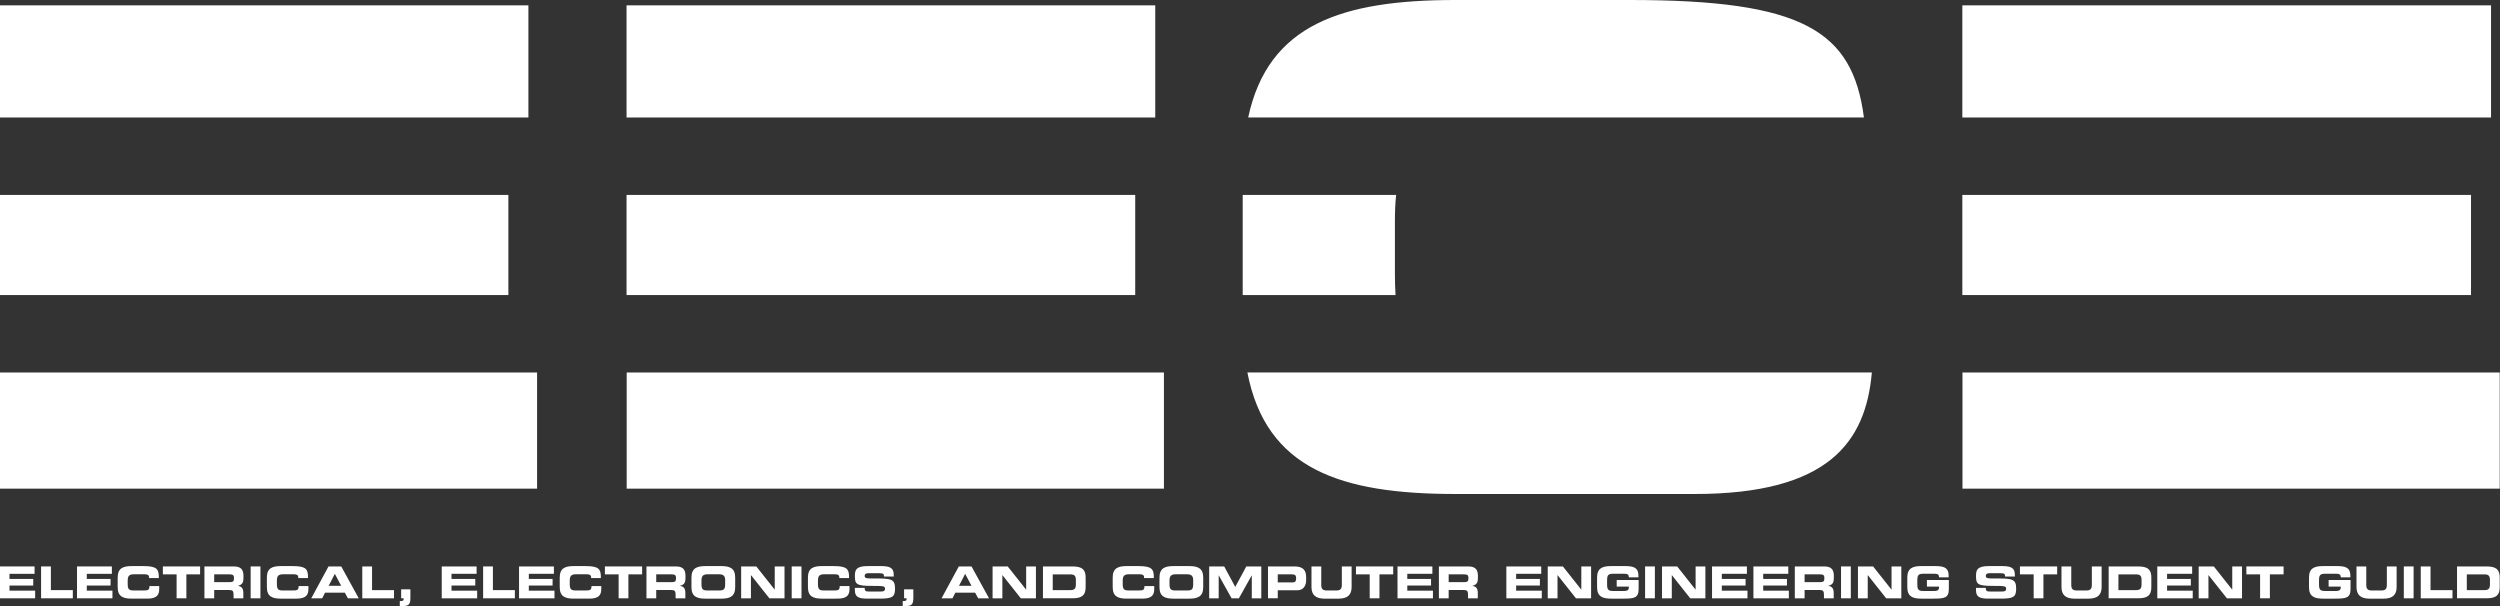<?xml version="1.0" encoding="utf-8"?>
<!-- Generator: Adobe Illustrator 26.1.0, SVG Export Plug-In . SVG Version: 6.00 Build 0)  -->
<svg version="1.1" id="Layer_1" xmlns="http://www.w3.org/2000/svg" xmlns:xlink="http://www.w3.org/1999/xlink" x="0px" y="0px"
	 viewBox="0 0 2834.65 687.27" style="enable-background:new 0 0 2834.65 687.27;" xml:space="preserve">
<rect x="0" y="0" width="2834.65" height="687.27" fill="#333333" stroke="none"/>
<style type="text/css">
	.st0{fill:#FFFFFF;}
</style>
<g>
	<g>
		<path class="st0" d="M-0.33,642.26h39.52v8.38H10.76v5.79h26.94v7.49H10.76v5.78h29.08v8.69H-0.33V642.26z"/>
		<path class="st0" d="M46.6,642.26h11.08v26.85h24.89v9.28H46.6V642.26z"/>
		<path class="st0" d="M87.33,642.26h39.52v8.38H98.41v5.79h26.94v7.49H98.41v5.78h29.08v8.69H87.33V642.26z"/>
		<path class="st0" d="M133.44,654.93c0-10.57,5.93-13.07,15.91-13.07h13.02c15.77,0,17.81,3.39,17.72,13.62h-11.08v-1
			c0-2.59-1.89-3.34-5.18-3.34h-12.09c-5.84,0-6.94,2.74-6.94,7.23v3.89c0,5.24,1.1,7.24,6.35,7.24h11.82c4.98,0,6.48-0.5,6.48-5
			h11.08v3.4c0,6.08-2.2,10.87-13.32,10.87h-17.87c-9.98,0-15.91-2.49-15.91-13.08V654.93z"/>
		<path class="st0" d="M184.67,642.26h42.2v8.98h-15.55v27.14h-11.08v-27.14h-15.57V642.26z"/>
		<path class="st0" d="M231.79,642.26h33.43c8.53,0,10.82,4.24,10.82,10.73v2.29c0,4.84-1.1,7.69-6.18,8.89v0.1
			c3.29,0.6,6.03,2.05,6.03,7.98v6.14h-11.07v-4.34c0-3.79-1.1-5.04-4.54-5.04h-17.41v9.38h-11.08V642.26z M242.87,660.03h18.31
			c3,0,4.09-1.2,4.09-3.79v-1.2c0-3.19-1.6-3.79-5.08-3.79h-17.32V660.03z"/>
		<path class="st0" d="M284.2,642.26h11.08v36.13H284.2V642.26z"/>
		<path class="st0" d="M302.59,654.93c0-10.57,5.93-13.07,15.91-13.07h13.02c15.77,0,17.83,3.39,17.72,13.62h-11.07v-1
			c0-2.59-1.9-3.34-5.2-3.34H320.9c-5.84,0-6.94,2.74-6.94,7.23v3.89c0,5.24,1.1,7.24,6.35,7.24h11.82c4.98,0,6.48-0.5,6.48-5h11.08
			v3.4c0,6.08-2.2,10.87-13.32,10.87h-17.87c-9.98,0-15.91-2.49-15.91-13.08V654.93z"/>
		<path class="st0" d="M372.48,642.26h14.43l19.86,36.13h-12.32l-3.45-6.39h-22.45l-3.25,6.39h-12.36L372.48,642.26z M372.68,664.22
			h14.16l-7.19-13.57L372.68,664.22z"/>
		<path class="st0" d="M410.78,642.26h11.08v26.85h24.89v9.28h-35.97V642.26z"/>
		<path class="st0" d="M453.3,681.58c3.74,0,4.35-0.7,4.35-2.35v-0.85h-2.79v-10.18h10.47v9.03c0,8.89-1.65,10.13-12.03,10.03
			V681.58z"/>
		<path class="st0" d="M500.87,642.26h39.52v8.38h-28.44v5.79h26.94v7.49h-26.94v5.78h29.08v8.69h-40.17V642.26z"/>
		<path class="st0" d="M547.8,642.26h11.08v26.85h24.89v9.28H547.8V642.26z"/>
		<path class="st0" d="M588.53,642.26h39.52v8.38h-28.44v5.79h26.94v7.49h-26.94v5.78h29.08v8.69h-40.17V642.26z"/>
		<path class="st0" d="M634.65,654.93c0-10.57,5.93-13.07,15.91-13.07h13.02c15.77,0,17.83,3.39,17.72,13.62h-11.07v-1
			c0-2.59-1.9-3.34-5.2-3.34h-12.07c-5.84,0-6.94,2.74-6.94,7.23v3.89c0,5.24,1.1,7.24,6.35,7.24h11.82c4.98,0,6.48-0.5,6.48-5
			h11.08v3.4c0,6.08-2.2,10.87-13.32,10.87h-17.87c-9.98,0-15.91-2.49-15.91-13.08V654.93z"/>
		<path class="st0" d="M685.87,642.26h42.2v8.98h-15.55v27.14h-11.08v-27.14h-15.57V642.26z"/>
		<path class="st0" d="M732.99,642.26h33.43c8.53,0,10.82,4.24,10.82,10.73v2.29c0,4.84-1.1,7.69-6.18,8.89v0.1
			c3.29,0.6,6.03,2.05,6.03,7.98v6.14h-11.07v-4.34c0-3.79-1.1-5.04-4.54-5.04h-17.41v9.38h-11.08V642.26z M744.07,660.03h18.31
			c3,0,4.09-1.2,4.09-3.79v-1.2c0-3.19-1.6-3.79-5.08-3.79h-17.32V660.03z"/>
		<path class="st0" d="M784.01,654.93c0-10.57,5.93-13.07,15.91-13.07h17.77c9.98,0,15.91,2.5,15.91,13.07v10.78
			c0,10.59-5.93,13.08-15.91,13.08h-17.77c-9.98,0-15.91-2.49-15.91-13.08V654.93z M795.38,662.27c0,5.24,1.1,7.24,6.35,7.24h14.16
			c5.24,0,6.35-2,6.35-7.24v-3.89c0-4.49-1.1-7.23-6.94-7.23h-12.98c-5.84,0-6.94,2.74-6.94,7.23V662.27z"/>
		<path class="st0" d="M840.38,642.26h17.16l20.81,26.24h0.1v-26.24h11.08v36.13h-17.18l-20.8-26.25h-0.1v26.25h-11.08V642.26z"/>
		<path class="st0" d="M897.68,642.26h11.08v36.13h-11.08V642.26z"/>
		<path class="st0" d="M916.08,654.93c0-10.57,5.93-13.07,15.91-13.07h13.02c15.77,0,17.83,3.39,17.72,13.62h-11.07v-1
			c0-2.59-1.9-3.34-5.2-3.34h-12.07c-5.84,0-6.94,2.74-6.94,7.23v3.89c0,5.24,1.1,7.24,6.35,7.24h11.82c4.98,0,6.48-0.5,6.48-5
			h11.08v3.4c0,6.08-2.2,10.87-13.32,10.87H932c-9.98,0-15.91-2.49-15.91-13.08V654.93z"/>
		<path class="st0" d="M969.3,666.56h11.08c0.04,3.84,1.6,4.14,4.79,4.14h13.57c2.34,0,4.73-0.25,4.73-3.05
			c0-3.15-1.29-3.34-15.57-3.34c-16.67,0-18.57-2-18.57-10.88c0-6.54,0.61-11.58,14.58-11.58h15.47c12.77,0,13.97,4.34,13.97,10.67
			v1.15h-11.08c0-2.64-0.3-3.74-5.4-3.74h-12.26c-2.51,0-4.2,0.85-4.2,2.79c0,3.14,1.35,3.24,13.23,3.19
			c17.21-0.06,21.2,0.99,21.2,11.52c0,9.73-3.29,11.33-18,11.33h-13.42c-10.09,0-14.12-1.9-14.12-9.73V666.56z"/>
		<path class="st0" d="M1023.56,681.58c3.74,0,4.35-0.7,4.35-2.35v-0.85h-2.79v-10.18h10.47v9.03c0,8.89-1.65,10.13-12.03,10.03
			V681.58z"/>
		<path class="st0" d="M1087.16,642.26h14.41l19.86,36.13h-12.33l-3.44-6.39h-22.45l-3.23,6.39h-12.39L1087.16,642.26z
			 M1087.36,664.22h14.18l-7.19-13.57L1087.36,664.22z"/>
		<path class="st0" d="M1125.46,642.26h17.16l20.8,26.24h0.11v-26.24h11.07v36.13h-17.15l-20.81-26.25h-0.1v26.25h-11.08V642.26z"/>
		<path class="st0" d="M1182.57,642.26H1216c11.07,0,14.96,3.64,14.96,12.57v10.98c0,8.93-3.9,12.57-14.96,12.57h-33.43V642.26z
			 M1193.65,669.11h19.66c4.74,0,6.58-1.35,6.58-6.49v-4.89c0-5.13-1.84-6.48-6.58-6.48h-19.66V669.11z"/>
		<path class="st0" d="M1261.63,654.93c0-10.57,5.93-13.07,15.91-13.07h13.02c15.77,0,17.83,3.39,17.72,13.62h-11.07v-1
			c0-2.59-1.9-3.34-5.2-3.34h-12.07c-5.84,0-6.94,2.74-6.94,7.23v3.89c0,5.24,1.1,7.24,6.35,7.24h11.82c4.98,0,6.48-0.5,6.48-5
			h11.08v3.4c0,6.08-2.2,10.87-13.32,10.87h-17.87c-9.98,0-15.91-2.49-15.91-13.08V654.93z"/>
		<path class="st0" d="M1314.69,654.93c0-10.57,5.93-13.07,15.91-13.07h17.77c9.98,0,15.91,2.5,15.91,13.07v10.78
			c0,10.59-5.93,13.08-15.91,13.08h-17.77c-9.98,0-15.91-2.49-15.91-13.08V654.93z M1326.06,662.27c0,5.24,1.1,7.24,6.35,7.24h14.16
			c5.24,0,6.35-2,6.35-7.24v-3.89c0-4.49-1.1-7.23-6.94-7.23H1333c-5.84,0-6.94,2.74-6.94,7.23V662.27z"/>
		<path class="st0" d="M1371.06,642.26h17.01l12.53,23.26l12.53-23.26h17.01v36.13h-10.78v-25.95h-0.1l-14.52,25.95h-8.29
			l-14.52-25.95h-0.1v25.95h-10.78V642.26z"/>
		<path class="st0" d="M1437.72,642.26h30.19c10.53,0,13.08,5.29,13.08,12.37v3.09c0,5.4-2.35,11.58-10.19,11.58h-22v9.08h-11.08
			V642.26z M1448.8,660.33h17.21c2.6,0,3.59-1.7,3.59-3.85v-1.4c0-2.44-1.2-3.84-4.54-3.84h-16.26V660.33z"/>
		<path class="st0" d="M1487.04,642.26h11.08v20.86c0,4.58,1.64,6.39,6.18,6.39h10.98c4.53,0,6.18-1.8,6.18-6.39v-20.86h11.08v23.26
			c0,8.97-4.64,13.27-14.82,13.27h-15.86c-10.19,0-14.82-4.29-14.82-13.27V642.26z"/>
		<path class="st0" d="M1537.48,642.26h42.22v8.98h-15.58v27.14h-11.07v-27.14h-15.57V642.26z"/>
		<path class="st0" d="M1584.59,642.26h39.52v8.38h-28.44v5.79h26.94v7.49h-26.94v5.78h29.08v8.69h-40.17V642.26z"/>
		<path class="st0" d="M1631.5,642.26h33.43c8.52,0,10.82,4.24,10.82,10.73v2.29c0,4.84-1.09,7.69-6.18,8.89v0.1
			c3.29,0.6,6.03,2.05,6.03,7.98v6.14h-11.07v-4.34c0-3.79-1.1-5.04-4.54-5.04h-17.41v9.38h-11.08V642.26z M1642.58,660.03h18.31
			c2.99,0,4.09-1.2,4.09-3.79v-1.2c0-3.19-1.6-3.79-5.09-3.79h-17.3V660.03z"/>
		<path class="st0" d="M1708.01,642.26h39.52v8.38h-28.44v5.79h26.94v7.49h-26.94v5.78h29.08v8.69h-40.17V642.26z"/>
		<path class="st0" d="M1754.93,642.26h17.16l20.81,26.24h0.1v-26.24h11.08v36.13h-17.18l-20.8-26.25h-0.1v26.25h-11.08V642.26z"/>
		<path class="st0" d="M1810.85,654.93c0-10.57,5.93-13.07,15.91-13.07h16.67c12.57,0,14.32,4.54,14.32,11.58v1.15h-10.87
			c0-3.59-2.05-4.05-5.59-4.05h-12.02c-5.59,0-7.05,1.35-7.05,7.54v4.49c0,6.19,1.46,7.53,7.05,7.53h11.82
			c2.89,0,5.78-0.45,5.78-3.94v-1.05h-13.76v-7.49h24.85v10.28c0,10.38-5.4,10.87-17.87,10.87h-13.32
			c-9.98,0-15.91-2.49-15.91-13.08V654.93z"/>
		<path class="st0" d="M1865.31,642.26h11.08v36.13h-11.08V642.26z"/>
		<path class="st0" d="M1884.51,642.26h17.16l20.81,26.24h0.1v-26.24h11.08v36.13h-17.18l-20.8-26.25h-0.1v26.25h-11.08V642.26z"/>
		<path class="st0" d="M1941.22,642.26h39.52v8.38h-28.44v5.79h26.94v7.49h-26.94v5.78h29.08v8.69h-40.17V642.26z"/>
		<path class="st0" d="M1988.14,642.26h39.52v8.38h-28.44v5.79h26.94v7.49h-26.94v5.78h29.08v8.69h-40.17V642.26z"/>
		<path class="st0" d="M2035.07,642.26h33.43c8.53,0,10.82,4.24,10.82,10.73v2.29c0,4.84-1.1,7.69-6.18,8.89v0.1
			c3.29,0.6,6.03,2.05,6.03,7.98v6.14h-11.07v-4.34c0-3.79-1.1-5.04-4.54-5.04h-17.41v9.38h-11.08V642.26z M2046.15,660.03h18.31
			c3,0,4.09-1.2,4.09-3.79v-1.2c0-3.19-1.6-3.79-5.08-3.79h-17.32V660.03z"/>
		<path class="st0" d="M2087.48,642.26h11.08v36.13h-11.08V642.26z"/>
		<path class="st0" d="M2106.67,642.26h17.16l20.81,26.24h0.1v-26.24h11.08v36.13h-17.18l-20.8-26.25h-0.1v26.25h-11.08V642.26z"/>
		<path class="st0" d="M2162.6,654.93c0-10.57,5.93-13.07,15.91-13.07h16.67c12.57,0,14.32,4.54,14.32,11.58v1.15h-10.87
			c0-3.59-2.05-4.05-5.59-4.05h-12.02c-5.59,0-7.05,1.35-7.05,7.54v4.49c0,6.19,1.46,7.53,7.05,7.53h11.82
			c2.89,0,5.78-0.45,5.78-3.94v-1.05h-13.76v-7.49h24.85v10.28c0,10.38-5.4,10.87-17.87,10.87h-13.32
			c-9.98,0-15.91-2.49-15.91-13.08V654.93z"/>
		<path class="st0" d="M2240.5,666.56h11.07c0.05,3.84,1.6,4.14,4.79,4.14h13.57c2.35,0,4.75-0.25,4.75-3.05
			c0-3.15-1.29-3.34-15.57-3.34c-16.67,0-18.57-2-18.57-10.88c0-6.54,0.61-11.58,14.58-11.58h15.47c12.77,0,13.97,4.34,13.97,10.67
			v1.15h-11.08c0-2.64-0.3-3.74-5.4-3.74h-12.26c-2.51,0-4.2,0.85-4.2,2.79c0,3.14,1.35,3.24,13.23,3.19
			c17.21-0.06,21.2,0.99,21.2,11.52c0,9.73-3.29,11.33-18,11.33h-13.42c-10.09,0-14.12-1.9-14.12-9.73V666.56z"/>
		<path class="st0" d="M2290.32,642.26h42.22v8.98h-15.58v27.14h-11.07v-27.14h-15.57V642.26z"/>
		<path class="st0" d="M2337.44,642.26h11.08v20.86c0,4.58,1.64,6.39,6.18,6.39h10.98c4.54,0,6.18-1.8,6.18-6.39v-20.86h11.08v23.26
			c0,8.97-4.64,13.27-14.82,13.27h-15.87c-10.17,0-14.81-4.29-14.81-13.27V642.26z"/>
		<path class="st0" d="M2390.91,642.26h33.43c11.07,0,14.96,3.64,14.96,12.57v10.98c0,8.93-3.9,12.57-14.96,12.57h-33.43V642.26z
			 M2401.99,669.11h19.66c4.74,0,6.58-1.35,6.58-6.49v-4.89c0-5.13-1.84-6.48-6.58-6.48h-19.66V669.11z"/>
		<path class="st0" d="M2446.08,642.26h39.52v8.38h-28.44v5.79h26.94v7.49h-26.94v5.78h29.08v8.69h-40.17V642.26z"/>
		<path class="st0" d="M2493,642.26h17.16l20.8,26.24h0.11v-26.24h11.07v36.13h-17.15l-20.81-26.25h-0.1v26.25H2493V642.26z"/>
		<path class="st0" d="M2547.07,642.26h42.2v8.98h-15.55v27.14h-11.08v-27.14h-15.57V642.26z"/>
		<path class="st0" d="M2618.07,654.93c0-10.57,5.93-13.07,15.91-13.07h16.67c12.57,0,14.32,4.54,14.32,11.58v1.15h-10.87
			c0-3.59-2.05-4.05-5.59-4.05h-12.02c-5.59,0-7.05,1.35-7.05,7.54v4.49c0,6.19,1.46,7.53,7.05,7.53h11.82
			c2.89,0,5.78-0.45,5.78-3.94v-1.05h-13.76v-7.49h24.85v10.28c0,10.38-5.4,10.87-17.87,10.87h-13.32
			c-9.98,0-15.91-2.49-15.91-13.08V654.93z"/>
		<path class="st0" d="M2671.94,642.26h11.08v20.86c0,4.58,1.64,6.39,6.18,6.39h10.98c4.54,0,6.18-1.8,6.18-6.39v-20.86h11.08v23.26
			c0,8.97-4.64,13.27-14.82,13.27h-15.87c-10.17,0-14.81-4.29-14.81-13.27V642.26z"/>
		<path class="st0" d="M2725.6,642.26h11.08v36.13h-11.08V642.26z"/>
		<path class="st0" d="M2744.8,642.26h11.08v26.85h24.89v9.28h-35.97V642.26z"/>
		<path class="st0" d="M2785.93,642.26h33.43c11.07,0,14.96,3.64,14.96,12.57v10.98c0,8.93-3.9,12.57-14.96,12.57h-33.43V642.26z
			 M2797.01,669.11h19.66c4.74,0,6.58-1.35,6.58-6.49v-4.89c0-5.13-1.84-6.48-6.58-6.48h-19.66V669.11z"/>
	</g>
	<g>
		<g>
			<rect x="-0.33" y="6.06" class="st0" width="599.47" height="127.17"/>
			<rect x="-0.18" y="422.36" class="st0" width="609.16" height="131.7"/>
			<rect x="-0.33" y="221.02" class="st0" width="576.76" height="113.53"/>
		</g>
		<g>
			<rect x="710.42" y="6.06" class="st0" width="599.47" height="127.17"/>
			<rect x="710.57" y="422.36" class="st0" width="609.16" height="131.7"/>
			<rect x="710.42" y="221.02" class="st0" width="576.76" height="113.53"/>
		</g>
		<g>
			<rect x="2225.02" y="6.06" class="st0" width="599.47" height="127.17"/>
			<rect x="2225.17" y="422.36" class="st0" width="609.16" height="131.7"/>
			<rect x="2225.02" y="221.02" class="st0" width="576.76" height="113.53"/>
		</g>
		<g>
			<path class="st0" d="M2113.43,133.22C2100.53,34.8,2044.55,0,1848.06,0h-197.55c-128.31,0-212.55,27.23-235.25,133.22H2113.43z"
				/>
			<path class="st0" d="M1581.63,309.58v-59.04c0-10.49,0.4-20.34,1.39-29.51h-173.97v113.53h173.29
				C1581.86,326.83,1581.63,318.53,1581.63,309.58z"/>
			<path class="st0" d="M1414.37,422.36c21.27,109.72,106.03,137.76,236.13,137.76h270.97c151.78,0,193.99-58.77,200.95-137.76
				H1414.37z"/>
		</g>
	</g>
</g>
</svg>
